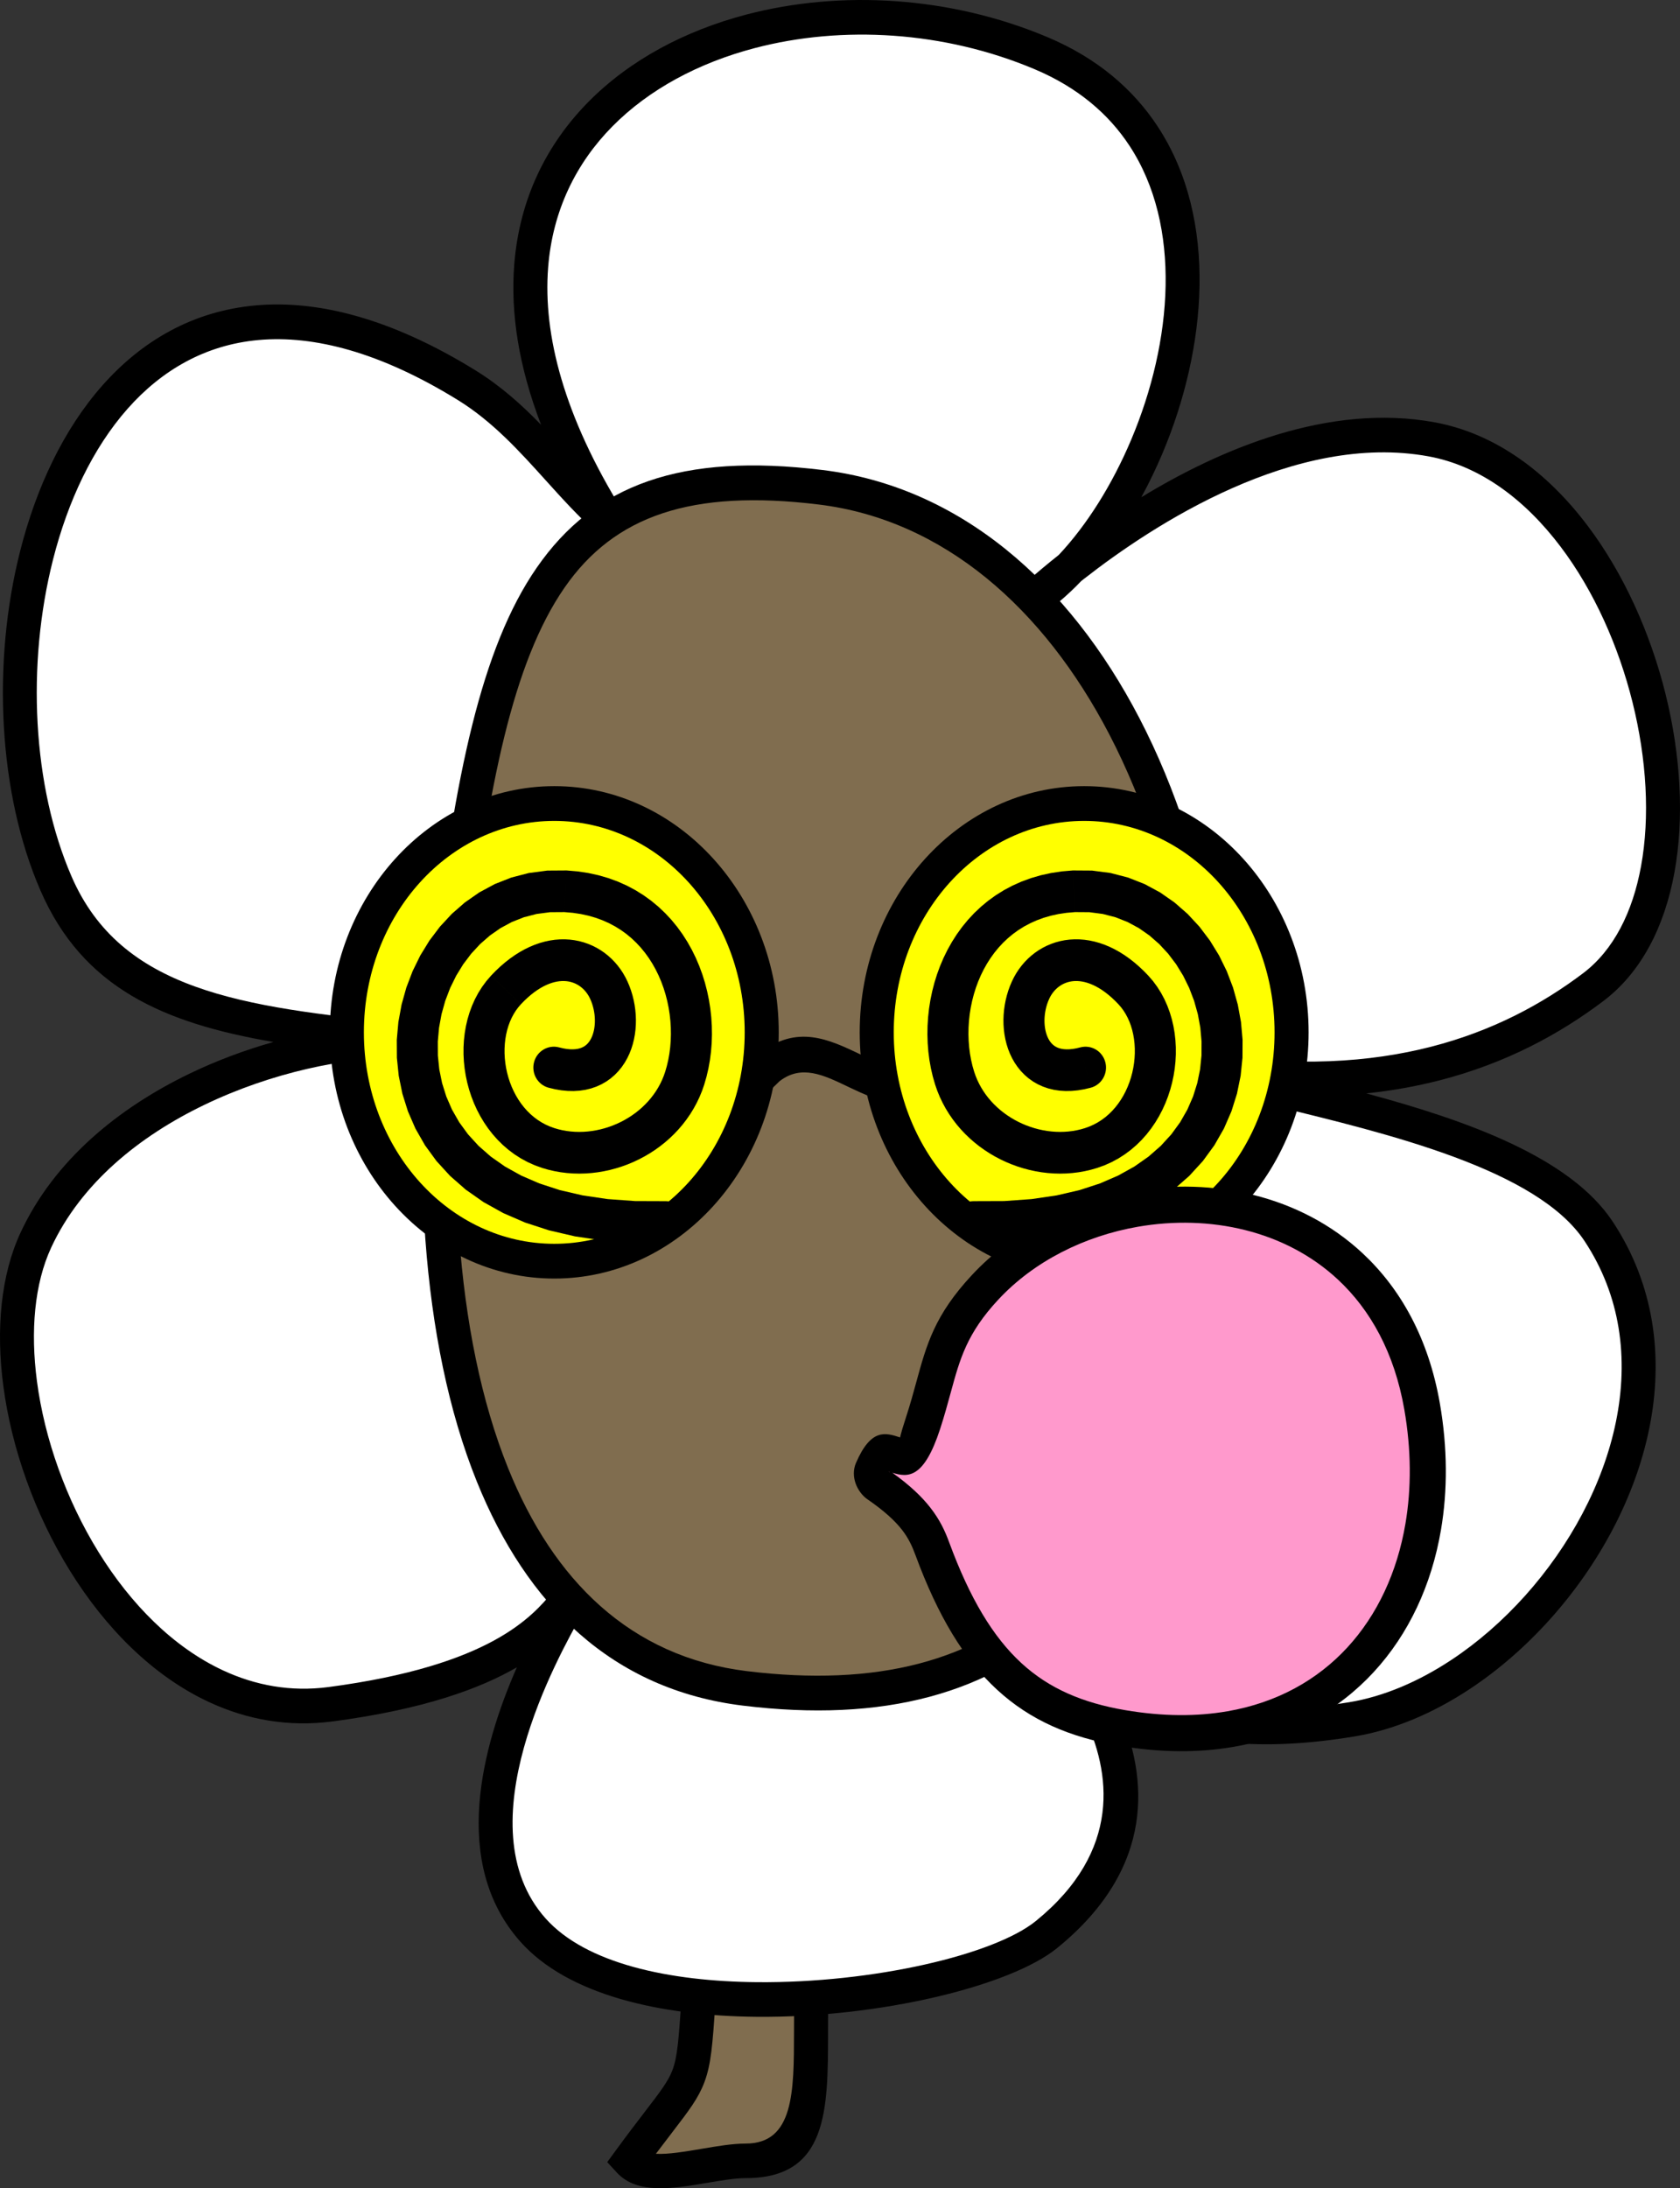 <?xml version="1.0" encoding="UTF-8"?> <!-- Creator: CorelDRAW --> <svg xmlns="http://www.w3.org/2000/svg" xmlns:xlink="http://www.w3.org/1999/xlink" xmlns:xodm="http://www.corel.com/coreldraw/odm/2003" xml:space="preserve" width="164.08mm" height="213.589mm" style="shape-rendering:geometricPrecision; text-rendering:geometricPrecision; image-rendering:optimizeQuality; fill-rule:evenodd; clip-rule:evenodd" viewBox="0 0 17678.39 23012.63"><rect x="0" y="0" width="17678.39" height="23012.63" fill="#333333" stroke="none"/> <defs> <style type="text/css"> <![CDATA[ .fil5 {fill:none} .fil0 {fill:#806D4F} .fil6 {fill:#FF99CC} .fil3 {fill:yellow} .fil2 {fill:white} .fil1 {fill:black;fill-rule:nonzero} .fil4 {fill:black;fill-rule:nonzero} ]]> </style> <clipPath id="id0"> <path d="M5826.34 8468c1197.92,0 2169.03,1067.24 2169.03,2383.77 0,1316.53 -971.1,2383.77 -2169.03,2383.77 -1197.92,0 -2169.03,-1067.24 -2169.03,-2383.77 0,-1316.53 971.1,-2383.77 2169.03,-2383.77z"></path> </clipPath> <clipPath id="id1"> <path d="M11426.96 8468c1197.92,0 2169.02,1067.24 2169.02,2383.77 0,1316.53 -971.09,2383.77 -2169.02,2383.77 -1197.92,0 -2169.03,-1067.24 -2169.03,-2383.77 0,-1316.53 971.1,-2383.77 2169.03,-2383.77z"></path> </clipPath> </defs> <g id="Слой_x0020_1">  <path class="fil0" d="M6622.62 22724.78c739.91,-1012.05 649.82,-653.52 749.12,-1990.14 18.06,-243.09 608.48,-2283.25 625.6,-2292.27 498.32,-262.69 1424.49,231.34 756.08,1490.26 -537.41,1012.18 247.12,2792.15 -906.83,2792.15 -383.53,0 -1004.11,239.07 -1223.98,0z"></path> <path class="fil1" d="M6478.54 22616.87c124.84,-170.75 225.28,-301.6 307.35,-408.51 160.51,-209.11 246.02,-320.49 290.58,-438.89 52.33,-139.03 65.42,-327.02 93.38,-729.09 7.26,-104.41 15.41,-221.48 22.67,-319.23 7.85,-105.93 103.16,-481.6 218.02,-902.44 187.08,-685.52 468.65,-1518.96 503.88,-1537.5l0.29 0.56c168.22,-88.56 371.69,-111 564.45,-66.9 158.78,36.32 311.84,117.51 433.42,243.64 121.38,125.9 210.77,294.79 242.29,506.08 41.35,277.2 -18.31,629.46 -243.3,1053.24 -196.8,370.68 -197.42,883.39 -197.97,1354.47 -0.95,820.23 -1.81,1534.23 -866.99,1534.23 -112.5,0 -254.71,24.09 -399.8,48.66 -363.39,61.54 -741.81,125.63 -955.61,-106.87l-101.31 -110.18 88.66 -121.27zm591.31 -186.99c-49.16,64.05 -104.96,136.75 -168.11,220.74 127.45,7.47 309.12,-23.29 486.02,-53.25 162.04,-27.44 320.88,-54.35 458.84,-54.35 507.15,0 507.81,-544.83 508.53,-1170.73 0.6,-514.73 1.27,-1074.96 240.14,-1524.86 184.07,-346.68 234.85,-621.67 203.94,-828.9 -19.56,-131.09 -72.54,-233.31 -143.88,-307.29 -71.1,-73.75 -161.15,-121.37 -254.89,-142.81 -112.38,-25.71 -227.88,-14.25 -320.15,34.38l0 0.71c-14.23,7.49 -156.14,696.85 -323.95,1311.73 -109.16,399.99 -199.27,750.66 -205.37,832.86 -10.35,139.33 -16.86,232.77 -22.67,316.39 -30.51,438.78 -44.79,643.92 -115.88,832.76 -63.75,169.38 -160.65,295.6 -342.58,532.6z"></path> <path class="fil2" d="M6400.44 5470.22c-2600.99,-4194.71 1556.33,-6175.43 4555.47,-4910.55 2554.01,1077.13 1351.21,4806.36 -118.95,5773.77 -3.61,2.37 2180.96,-2088.1 4227.58,-1713.15 2200.1,403.08 3245.95,4595.48 1699.16,5762.17 -891.57,672.47 -2168.43,1172.94 -4085.21,878.69 1300.14,350.32 3495.33,708.14 4143.73,1688.45 1306.51,1975.31 -670.87,4814.73 -2597.62,5132.02 -1794.84,295.55 -2566.41,-271.03 -3308.54,-1009 3.43,-19.74 1910.92,1798.63 95.57,3272.36 -822.29,667.54 -4340.26,1145.34 -5403.17,-47.45 -1098.21,-1232.41 458.74,-3525.49 416.54,-3522.39 -217.09,233.1 -569.56,886.59 -2546.54,1147.6 -2329.11,307.52 -3867.76,-3230.11 -3101.11,-4881.24 777.75,-1674.99 3239.8,-2272.58 4278.72,-2057.52 -1999.85,-195.7 -3462.51,-301.92 -4066.71,-1692.55 -1143.27,-2631.31 284.85,-7728.68 4319.6,-5241.62 619.78,382.04 992.32,975.9 1491.45,1420.4z"></path> <path class="fil1" d="M5693.59 4467.16c-237.79,-618.33 -321.49,-1180.41 -282.63,-1681.42 53.88,-694.75 341.55,-1269.98 781.24,-1714.96 433.2,-438.42 1013.68,-747.78 1661.54,-917.73 991.88,-260.2 2146.41,-193.59 3170.04,238.11 523.15,220.64 900.38,546.77 1157.38,937.33 322.61,490.26 452.1,1077.63 441.1,1681.98 -10.84,595.17 -157.5,1206.61 -389.04,1755.59 -67.48,160.01 -142.36,315.06 -223.35,463.25 837.67,-510.28 1975.56,-991.68 3086.16,-788.22 641.4,117.5 1187.87,527.67 1610.64,1088.19 379.63,503.32 660.44,1129.04 819.81,1770.24 159.64,642.29 198.19,1304.04 93.04,1878.04 -103.47,564.76 -346.19,1047.11 -749.46,1351.26 -462.99,349.22 -1025.79,653.74 -1721.12,832.57 -241.04,62 -497.92,108.86 -771.94,137.25 1068.69,286.98 2148.06,675.32 2593.57,1348.88 220.21,332.94 353.49,689.3 413.68,1054.81 121.12,735.54 -56.24,1503.2 -416.63,2186.51 -356.68,676.26 -894.65,1272.47 -1499.57,1672.58 -386.04,255.33 -800.8,431.85 -1215.43,500.13 -931.8,153.44 -1602.75,81.25 -2140,-126.22 -121.89,-47.07 -236.39,-100.84 -345.06,-160.28 314.9,710.11 400.07,1664.6 -644.65,2512.72 -490.93,398.54 -1865.62,733.31 -3158.83,721.96 -1011.82,-8.89 -1987.57,-228 -2487.84,-789.4 -741.26,-831.84 -397.35,-2065.65 -37.4,-2886.17 -384.34,223.12 -978.47,442.54 -1937.95,569.21 -467.43,61.7 -904.43,-19.15 -1300.81,-203.19 -592.16,-274.95 -1092.19,-780.62 -1465,-1382.55 -368.53,-595.02 -613.69,-1286.89 -700.22,-1942.3 -78.59,-595.18 -26.82,-1164.33 180.89,-1611.66 355.54,-765.7 1036.48,-1315.7 1782.74,-1674.56 287.28,-138.15 585.3,-248.03 878.67,-331.06 -1156.68,-197.84 -2006.82,-569.6 -2451.5,-1593.08 -442.35,-1018.11 -513.93,-2389.87 -212.55,-3574.39 169.53,-666.32 457.1,-1276.27 863.23,-1735.74 415.9,-470.51 953.54,-783.96 1613.58,-843.04 654.9,-58.63 1426.02,135.88 2311.42,681.65 267.86,165.12 488.89,364.32 692.23,573.7zm74.21 -1652.87c-55.07,709.99 168.77,1566.97 783.77,2558.83 40.95,66.42 36.44,154.98 -16.79,217.05 -64.91,75.7 -177.7,83.37 -251.89,17.13 -195.35,-173.96 -366.67,-363.66 -539.81,-555.36 -277.34,-307.09 -559.67,-619.68 -926.45,-845.77 -814.94,-502.34 -1512.77,-682.44 -2095.92,-630.24 -561.95,50.3 -1021.49,319.2 -1378.49,723.08 -366.77,414.93 -627.92,971.55 -783.48,1582.96 -282.17,1109.04 -216.9,2389.38 194.37,3335.93 519.31,1195.26 1773.75,1372.92 3495.31,1543.24 164.44,2.76 313.8,17.68 442.65,44.35 96.6,19.71 159.25,115.61 139.94,214.18 -18.1,92.37 -101.76,154.31 -191.71,145.53l-0.01 0.12 -429.83 -42.02c-570.55,-5.12 -1345.19,152.67 -2058.45,495.66 -679.56,326.78 -1296.54,820.94 -1612.01,1500.36 -177.23,381.7 -219.82,879.43 -150.1,1407.46 79.91,605.31 306.94,1245.28 648.44,1796.65 337.22,544.48 785.2,999.86 1311.08,1244.04 339.24,157.51 711.55,226.94 1107.69,174.64 1710.39,-225.81 2144.25,-743.38 2362.52,-1003.76 24.71,-29.47 47.01,-56.08 69.15,-80.39 29.79,-36.33 73.32,-60.9 123.26,-64.88 120.17,-10.01 183.11,48.09 193.26,167.97l-0.12 0.01 0.12 1.42c4.54,62.14 -26.85,117.91 -79.8,212.22 -250.51,446.04 -1250.77,2227.07 -383.77,3200.02 424.52,476.38 1302.83,662.78 2226.15,670.88 1219.95,10.71 2495.32,-287.68 2933.52,-643.42 907.59,-736.8 791.2,-1566.47 502.86,-2160.27 -120.73,-248.61 -271.52,-458.84 -393.29,-606.84 -17.81,-21.65 -31.2,-41.78 -41.34,-60.17 -59.56,-55.98 -118.42,-113.29 -177.07,-171.61 -50.5,-50.12 -65.71,-123.29 -45.26,-187.31 21.01,-72.86 67.32,-116.34 152.49,-124.85l2.84 -0.25 -0.04 -0.47c0.76,-0.06 1.78,0.02 2.97,0.25 55.22,-3.74 106.59,18.7 142,57.2 354.33,351.81 714.73,661.91 1192.01,846.21 482.77,186.43 1095.04,249.76 1958.07,107.65 363.63,-59.88 731.33,-217.32 1076.9,-445.87 555.64,-367.52 1050.41,-916.38 1379.22,-1539.78 325.08,-616.35 486,-1303.08 378.86,-1953.76 -51.83,-314.79 -167.07,-622.37 -357.69,-910.59 -496.97,-751.37 -2052.11,-1127.16 -3292.33,-1426.83 -260.62,-62.95 -507.63,-122.65 -738.64,-184.71 -92.87,-19.11 -155.69,-109.47 -141.46,-206.14 14.69,-99.76 105.85,-168.48 203.61,-153.5 933.11,143.24 1708.18,93.64 2357.09,-73.26 645.17,-165.93 1166.64,-447.93 1595.17,-771.16 325.17,-245.24 523.4,-647.92 610.92,-1125.65 95.45,-521.04 58.86,-1128.2 -88.83,-1722.41 -147.97,-595.31 -406.8,-1173.78 -755.45,-1636.02 -371.91,-493.07 -844.85,-852.48 -1390.93,-952.52 -1404.06,-257.22 -2898.32,719.53 -3625.09,1287.15l-30.95 24.3c-142.6,148.93 -291.55,276.03 -443.49,376 -23.83,15.61 -49.93,24.71 -76.28,27.75l-1.05 0.11c-65.19,7.15 -131.83,-22.7 -169.66,-82.83 -53.32,-84.77 -29.2,-197.62 53.87,-252.03l20.95 -14c21.61,-25.56 48.42,-52.68 81.22,-81.43 72.11,-63.23 173.47,-149.27 298.97,-248.78 295.31,-314.1 562.44,-738.76 762.83,-1213.9 215.02,-509.82 351.14,-1073.45 361.05,-1617.08 9.72,-534.45 -102.06,-1049.74 -380.91,-1473.5 -219.03,-332.87 -543.57,-612.1 -996.46,-803.1 -952.4,-401.66 -2025.32,-463.96 -2946.15,-222.4 -587.25,154.05 -1110.74,431.75 -1497.81,823.48 -380.59,385.17 -629.6,883.27 -676.28,1485.06z"></path> <path class="fil0" d="M8635.94 5124.42c2825.83,345.43 4494.92,4056.14 4052.61,7788.64 -442.32,3732.51 -2024.38,5188.34 -4850.21,4842.92 -2825.84,-345.43 -3540.52,-3939.48 -3098.2,-7671.98 442.32,-3732.51 1069.98,-5305 3895.81,-4959.58z"></path> <path class="fil1" d="M8656.93 4943.08c1439.92,176.01 2588.6,1179.1 3332.49,2608.76 771.89,1483.5 1108.09,3431.31 876.85,5382.64 -226.31,1909.79 -750.25,3243.05 -1585.18,4060.63 -845.94,828.39 -1995.8,1121.64 -3463.75,942.21 -1376.31,-168.24 -2276.33,-1060.18 -2799.73,-2356.27 -595.82,-1475.39 -696.87,-3479.02 -455.2,-5518.46 224.55,-1894.82 499.06,-3245.61 1085.58,-4092.55 607.61,-877.42 1522.07,-1208.71 3008.95,-1026.96zm3016.22 2780.11c-690.56,-1327.17 -1745.67,-2256.99 -3058.2,-2417.43 -1338.93,-163.66 -2151.25,118.59 -2674.49,874.18 -544.36,786.06 -804.85,2087.8 -1022.62,3925.48 -235.13,1984.2 -140.73,3923.81 430.01,5337.11 474.3,1174.51 1282.42,1981.87 2511.46,2132.11 1357.86,165.98 2412,-95.98 3174.09,-842.27 773.14,-757.07 1261.42,-2018.02 1477.42,-3840.73 222.54,-1878.03 -98.68,-3748.18 -837.68,-5168.45z"></path> <path class="fil3" d="M5826.34 8468c1197.92,0 2169.03,1067.24 2169.03,2383.77 0,1316.53 -971.1,2383.77 -2169.03,2383.77 -1197.92,0 -2169.03,-1067.24 -2169.03,-2383.77 0,-1316.53 971.1,-2383.77 2169.03,-2383.77z"></path> <g style="clip-path:url(#id0)"> <g id="_105553324654720"> <g> <path id="_1" class="fil4" d="M7010.96 13070.73l-12.05 -438.47c119.22,-3.37 218.57,92.04 221.88,213.11 3.32,121.07 -90.62,221.98 -209.84,225.35zm-1072.85 -3478.55l0 0 -150.06 1.01 -141.85 18.59 -134.18 34.85 -126.64 50.01 -119.02 64.23 -111.18 77.56 -102.86 89.95 -93.95 101.34 -84.35 111.61 -74.06 120.66 -63.07 128.43 -51.43 134.82 -39.16 139.81 -26.33 143.38 -13.03 145.57 0.73 146.38 14.91 145.88 29.47 144.18 44.44 141.38 59.89 137.54 75.95 132.84 92.73 127.22 110.43 120.73 129.17 113.23 149.03 104.57 170.05 94.6 192.15 83.16 215.23 70.13 239.19 55.4 263.92 38.99 289.3 20.89 315.41 1.13 12.05 438.47 -342.99 -1.24 -319.62 -23.09 -296.6 -43.82 -274.1 -63.5 -251.92 -82.07 -230.03 -99.55 -208.26 -115.84 -186.55 -130.86 -164.79 -144.41 -143.05 -156.32 -121.39 -166.46 -99.97 -174.75 -78.92 -181.12 -58.41 -185.62 -38.56 -188.36 -19.39 -189.43 -0.99 -188.94 16.71 -186.99 33.7 -183.59 50.09 -178.87 65.91 -172.74 81.17 -165.28 96.02 -156.39 110.4 -146.02 124.38 -134.1 137.88 -120.49 150.85 -105.17 163.2 -87.97 174.63 -68.87 184.99 -47.98 194.11 -25.39 201.56 -1.36 0 0 -22.91 438.04zm0 0l22.91 -438.04c119.09,6.42 210.52,109.7 204.19,230.66 -6.32,120.95 -108.01,213.8 -227.1,207.38zm1061.46 1679.34l0.01 0 17.71 -61.39 14.75 -63.54 11.71 -65.39 8.59 -66.97 5.4 -68.28 2.18 -69.25 -1.11 -69.9 -4.42 -70.3 -7.75 -70.41 -11.08 -70.17 -14.44 -69.67 -17.79 -68.92 -21.11 -67.83 -24.43 -66.5 -27.72 -64.91 -31.01 -63.08 -34.25 -61.01 -37.51 -58.74 -40.71 -56.26 -43.92 -53.56 -47.15 -50.74 -50.4 -47.73 -53.71 -44.57 -57.1 -41.27 -60.59 -37.81 -64.25 -34.19 -68.04 -30.39 -71.99 -26.39 -76.16 -22.12 -80.47 -17.61 -84.98 -12.79 -89.74 -7.65 22.91 -438.04 116.33 9.93 112.41 16.9 108.25 23.68 103.98 30.2 99.6 36.47 95.04 42.44 90.36 48.09 85.61 53.39 80.72 58.33 75.8 62.87 70.83 67.06 65.85 70.82 60.9 74.27 55.96 77.29 51.08 80.01 46.28 82.39 41.52 84.46 36.84 86.23 32.23 87.7 27.68 88.91 23.18 89.85 18.77 90.55 14.37 90.99 10.03 91.16 5.73 91.14 1.43 90.87 -2.82 90.34 -7.1 89.61 -11.37 88.65 -15.65 87.43 -19.99 85.99 -24.33 84.28 0.01 0 -410.97 -134.92zm0.01 0l410.95 134.92c-36.68,115.25 -158.41,178.49 -271.89,141.24 -113.47,-37.25 -175.74,-160.9 -139.06,-276.15zm-1164.5 592.89l0 0 42.13 12.15 42.74 9.89 43.31 7.66 43.79 5.44 44.19 3.24 44.5 1.06 44.69 -1.13 44.78 -3.26 44.77 -5.42 44.63 -7.52 44.4 -9.61 44.02 -11.65 43.5 -13.66 42.95 -15.65 42.22 -17.59 41.36 -19.46 40.42 -21.32 39.38 -23.11 38.18 -24.83 36.9 -26.5 35.53 -28.16 34.09 -29.74 32.51 -31.23 30.85 -32.7 29.13 -34.12 27.32 -35.49 25.44 -36.8 23.5 -38.13 21.48 -39.4 19.43 -40.65 17.26 -41.91 15.09 -43.25 410.97 134.92 -23.13 66.28 -26.53 64.37 -29.73 62.26 -32.75 60.07 -35.65 57.85 -38.37 55.55 -40.94 53.18 -43.33 50.78 -45.61 48.34 -47.72 45.87 -49.69 43.36 -51.54 40.83 -53.28 38.29 -54.86 35.67 -56.32 33.07 -57.69 30.42 -58.95 27.75 -60.07 25.01 -61.07 22.27 -62.03 19.48 -62.81 16.62 -63.51 13.75 -64.11 10.8 -64.61 7.81 -64.99 4.75 -65.23 1.63 -65.4 -1.55 -65.41 -4.79 -65.31 -8.13 -65.05 -11.52 -64.68 -14.98 -64.11 -18.49 0 0 129.01 -418.62zm0 0l-129.01 418.62c-113.82,-36.17 -177.2,-159.22 -141.58,-274.82 35.62,-115.6 156.78,-179.97 270.6,-143.8zm-354.13 -1302.4l0 0 -27.65 32.03 -25.28 34.33 -22.97 36.64 -20.68 38.93 -18.31 41.04 -15.88 43.06 -13.37 44.89 -10.82 46.54 -8.2 47.97 -5.52 49.13 -2.82 50.08 -0.09 50.75 2.66 51.16 5.4 51.31 8.13 51.21 10.83 50.81 13.49 50.15 16.12 49.28 18.69 48.14 21.17 46.75 23.63 45.15 25.98 43.34 28.27 41.32 30.48 39.15 32.64 36.8 34.76 34.34 36.82 31.74 38.92 29.05 41.02 26.27 43.2 23.37 45.48 20.38 48.02 17.28 -129.01 418.62 -78.25 -28.16 -74.89 -33.53 -71.24 -38.52 -67.44 -43.14 -63.52 -47.41 -59.53 -51.29 -55.49 -54.81 -51.45 -57.99 -47.37 -60.81 -43.36 -63.36 -39.32 -65.58 -35.35 -67.52 -31.39 -69.25 -27.44 -70.68 -23.53 -71.93 -19.63 -72.93 -15.7 -73.72 -11.8 -74.29 -7.85 -74.67 -3.89 -74.86 0.13 -74.84 4.2 -74.58 8.34 -74.15 12.57 -73.48 16.87 -72.6 21.32 -71.45 25.84 -70.04 30.5 -68.34 35.24 -66.27 40.1 -63.9 45.04 -61.11 49.91 -57.8 0 0 313.25 301.98zm0 0l-313.25 -301.98c82.1,-87.84 218.8,-91.46 305.3,-8.08 86.5,83.38 90.05,222.22 7.95,310.06zm729.65 -56.81l0 0 -9.9 -19.93 -10.88 -18.93 -11.81 -17.91 -12.69 -16.85 -13.51 -15.77 -14.29 -14.67 -15.03 -13.58 -15.71 -12.43 -16.41 -11.29 -17.09 -10.16 -17.7 -8.95 -18.41 -7.8 -19.06 -6.57 -19.8 -5.32 -20.57 -4.05 -21.38 -2.68 -22.32 -1.25 -23.19 0.26 -24.18 1.92 -25.22 3.67 -26.26 5.59 -27.4 7.68 -28.44 9.88 -29.5 12.28 -30.57 14.86 -31.57 17.57 -32.53 20.47 -33.39 23.49 -34.2 26.7 -34.94 30.03 -35.57 33.48 -36.15 37.1 -313.25 -301.98 48.9 -50.2 49.55 -46.64 50.13 -43.09 50.7 -39.56 51.23 -36.05 51.68 -32.52 52.1 -29.02 52.48 -25.5 52.77 -21.96 52.92 -18.41 53 -14.84 53 -11.3 52.78 -7.7 52.47 -4.16 51.97 -0.6 51.24 2.89 50.47 6.32 49.42 9.7 48.25 12.97 46.88 16.16 45.35 19.18 43.73 22.14 41.91 24.9 40.05 27.56 38.05 30.08 35.93 32.43 33.77 34.67 31.5 36.78 29.16 38.72 26.78 40.58 24.31 42.29 21.77 43.85 0 0 -391.39 185.49zm0 0l391.39 -185.49c50.42,109.76 3.7,240.28 -104.38,291.5 -108.08,51.22 -236.58,3.75 -287,-106.01zm-326.74 509.9l42.03 9.98 38.11 6.42 34.31 3.3 30.55 0.59 27.03 -1.7 23.77 -3.56 20.77 -5.06 18.26 -6.3 16.25 -7.41 14.62 -8.45 13.4 -9.57 12.53 -10.84 11.82 -12.25 11.18 -13.84 10.59 -15.59 9.92 -17.41 9.13 -19.21 8.19 -20.95 7.15 -22.62 5.98 -24.16 4.71 -25.49 3.33 -26.6 1.91 -27.53 0.43 -28.24 -1.07 -28.69 -2.59 -28.93 -4.08 -28.97 -5.55 -28.71 -6.98 -28.23 -8.36 -27.54 -9.69 -26.7 -10.91 -25.64 391.39 -185.49 20.52 48.18 17.83 49.13 15.17 49.95 12.52 50.6 9.88 51.08 7.25 51.43 4.61 51.75 1.93 51.9 -0.8 51.94 -3.61 51.86 -6.5 51.66 -9.49 51.29 -12.6 50.79 -15.88 50.18 -19.33 49.3 -22.94 48.17 -26.69 46.74 -30.63 44.98 -34.69 42.81 -38.78 40.13 -42.78 36.91 -46.7 33.23 -50.3 29 -53.55 24.39 -56.42 19.47 -58.87 14.33 -60.87 9.12 -62.63 3.92 -64.2 -1.22 -65.57 -6.29 -66.92 -11.27 -68.19 -16.18 111.1 -423.88zm0 0l-111.1 423.88c-115.24,-31.16 -183.8,-151.32 -153.12,-268.37 30.67,-117.04 148.99,-186.67 264.23,-155.52z"></path> </g> </g> </g> <path class="fil5" d="M5826.34 8468c1197.92,0 2169.03,1067.24 2169.03,2383.77 0,1316.53 -971.1,2383.77 -2169.03,2383.77 -1197.92,0 -2169.03,-1067.24 -2169.03,-2383.77 0,-1316.53 971.1,-2383.77 2169.03,-2383.77z"></path> <path class="fil3" d="M11426.96 8468c1197.92,0 2169.02,1067.24 2169.02,2383.77 0,1316.53 -971.09,2383.77 -2169.02,2383.77 -1197.92,0 -2169.03,-1067.24 -2169.03,-2383.77 0,-1316.53 971.1,-2383.77 2169.03,-2383.77z"></path> <g style="clip-path:url(#id1)"> <g id="_105553324637536"> <g> <path id="_1_0" class="fil4" d="M10239.85 13070.73c-119.22,-3.37 -213.16,-104.28 -209.84,-225.35 3.32,-121.07 102.67,-216.49 221.88,-213.11l-12.05 438.47zm1072.85 -3478.55l-22.91 -438.04 0 0 201.56 1.36 194.11 25.39 184.99 47.98 174.63 68.87 163.19 87.97 150.87 105.17 137.88 120.49 124.37 134.1 110.41 146.02 96.01 156.39 81.18 165.28 65.9 172.75 50.09 178.86 33.71 183.59 16.71 186.99 -0.99 188.94 -19.39 189.43 -38.56 188.36 -58.41 185.62 -78.92 181.12 -99.97 174.75 -121.4 166.46 -143.05 156.32 -164.79 144.41 -186.55 130.86 -208.26 115.84 -230.03 99.55 -251.92 82.07 -274.1 63.5 -296.6 43.82 -319.61 23.09 -343 1.24 12.05 -438.47 315.42 -1.13 289.29 -20.89 263.92 -38.99 239.19 -55.4 215.23 -70.13 192.15 -83.16 170.05 -94.6 149.03 -104.57 129.17 -113.23 110.45 -120.73 92.72 -127.22 75.95 -132.84 59.89 -137.54 44.44 -141.38 29.47 -144.18 14.91 -145.88 0.73 -146.38 -13.03 -145.57 -26.34 -143.38 -39.16 -139.82 -51.41 -134.81 -63.08 -128.43 -74.05 -120.66 -84.36 -111.61 -93.94 -101.34 -102.86 -89.95 -111.18 -77.56 -119.03 -64.23 -126.64 -50.01 -134.18 -34.85 -141.85 -18.59 -150.06 -1.01 0 0zm0 0c-119.09,6.42 -220.78,-86.43 -227.1,-207.38 -6.32,-120.95 85.11,-224.23 204.19,-230.66l22.91 438.04zm-1061.47 1679.34l-410.95 134.92 0 0 -24.33 -84.28 -19.99 -85.99 -15.65 -87.43 -11.37 -88.65 -7.1 -89.61 -2.82 -90.34 1.43 -90.87 5.73 -91.14 10.03 -91.16 14.37 -90.99 18.77 -90.55 23.18 -89.85 27.68 -88.91 32.23 -87.7 36.84 -86.23 41.52 -84.46 46.28 -82.39 51.08 -80.01 55.96 -77.29 60.9 -74.27 65.85 -70.82 70.83 -67.06 75.8 -62.87 80.72 -58.33 85.61 -53.39 90.36 -48.09 95.04 -42.44 99.6 -36.47 103.98 -30.2 108.25 -23.68 112.41 -16.9 116.33 -9.93 22.91 438.04 -89.74 7.65 -84.98 12.79 -80.47 17.61 -76.16 22.12 -71.99 26.39 -68.04 30.39 -64.25 34.19 -60.59 37.81 -57.1 41.27 -53.71 44.57 -50.4 47.73 -47.15 50.74 -43.92 53.56 -40.71 56.26 -37.51 58.74 -34.25 61.01 -31.01 63.08 -27.72 64.91 -24.43 66.5 -21.11 67.83 -17.79 68.92 -14.44 69.67 -11.08 70.17 -7.75 70.41 -4.42 70.3 -1.11 69.9 2.18 69.25 5.4 68.28 8.59 66.97 11.71 65.39 14.75 63.54 17.71 61.39 0 0zm0 0c36.68,115.25 -25.59,238.91 -139.06,276.15 -113.47,37.25 -235.21,-25.99 -271.89,-141.24l410.95 -134.92zm1164.51 592.89l129.01 418.62 0 0 -64.11 18.49 -64.68 14.98 -65.05 11.52 -65.31 8.13 -65.42 4.79 -65.39 1.55 -65.24 -1.63 -64.99 -4.75 -64.6 -7.81 -64.12 -10.8 -63.5 -13.75 -62.8 -16.62 -62.04 -19.48 -61.09 -22.27 -60.06 -25.02 -58.94 -27.74 -57.69 -30.42 -56.32 -33.07 -54.86 -35.67 -53.28 -38.28 -51.55 -40.85 -49.68 -43.36 -47.73 -45.86 -45.61 -48.35 -43.34 -50.79 -40.92 -53.17 -38.38 -55.55 -35.64 -57.85 -32.76 -60.07 -29.72 -62.26 -26.53 -64.34 -23.13 -66.3 410.95 -134.92 15.09 43.23 17.28 41.93 19.42 40.65 21.49 39.4 23.49 38.13 25.45 36.8 27.32 35.5 29.12 34.11 30.85 32.69 32.52 31.25 34.08 29.74 35.54 28.15 36.9 26.52 38.18 24.83 39.38 23.11 40.42 21.32 41.37 19.47 42.21 17.58 42.92 15.65 43.51 13.66 44.03 11.65 44.39 9.61 44.64 7.52 44.76 5.42 44.78 3.26 44.7 1.13 44.49 -1.06 44.2 -3.24 43.79 -5.44 43.31 -7.66 42.74 -9.89 42.13 -12.15 0 0zm0 0c113.82,-36.17 234.98,28.21 270.6,143.8 35.62,115.6 -27.77,238.65 -141.58,274.82l-129.01 -418.62zm354.12 -1302.4l313.25 -301.98 0 0 49.91 57.8 45.04 61.11 40.1 63.9 35.24 66.27 30.5 68.34 25.84 70.04 21.32 71.45 16.87 72.6 12.57 73.48 8.34 74.15 4.2 74.58 0.13 74.84 -3.89 74.86 -7.85 74.67 -11.8 74.29 -15.7 73.72 -19.63 72.93 -23.53 71.93 -27.44 70.68 -31.37 69.24 -35.35 67.53 -39.33 65.58 -43.34 63.36 -47.39 60.81 -51.43 57.98 -55.51 54.82 -59.53 51.29 -63.51 47.4 -67.44 43.15 -71.24 38.52 -74.89 33.53 -78.25 28.16 -129.01 -418.62 48.02 -17.28 45.48 -20.38 43.2 -23.37 41.02 -26.26 38.91 -29.06 36.84 -31.74 34.74 -34.33 32.64 -36.82 30.49 -39.15 28.26 -41.32 25.99 -43.34 23.61 -45.14 21.18 -46.76 18.69 -48.14 16.12 -49.28 13.49 -50.15 10.83 -50.81 8.13 -51.21 5.4 -51.31 2.66 -51.16 -0.09 -50.75 -2.82 -50.08 -5.52 -49.13 -8.2 -47.97 -10.82 -46.54 -13.37 -44.89 -15.88 -43.06 -18.31 -41.04 -20.68 -38.93 -22.97 -36.64 -25.28 -34.33 -27.65 -32.03 0 0zm0 0c-82.1,-87.84 -78.54,-226.68 7.95,-310.06 86.5,-83.38 223.2,-79.76 305.3,8.08l-313.25 301.98zm-729.65 -56.81l-391.39 -185.49 0 0 21.77 -43.85 24.31 -42.29 26.78 -40.58 29.16 -38.72 31.5 -36.78 33.79 -34.68 35.93 -32.43 38.02 -30.06 40.04 -27.56 41.93 -24.91 43.73 -22.14 45.36 -19.19 46.88 -16.15 48.24 -12.97 49.43 -9.7 50.47 -6.32 51.23 -2.89 51.99 0.6 52.46 4.16 52.79 7.7 53 11.3 53 14.85 52.91 18.4 52.77 21.96 52.48 25.5 52.1 29.02 51.68 32.52 51.23 36.05 50.7 39.56 50.13 43.09 49.55 46.64 48.9 50.2 -313.25 301.98 -36.15 -37.1 -35.57 -33.48 -34.94 -30.03 -34.2 -26.7 -33.39 -23.49 -32.53 -20.47 -31.57 -17.57 -30.57 -14.86 -29.5 -12.28 -28.45 -9.89 -27.38 -7.67 -26.26 -5.59 -25.23 -3.67 -24.17 -1.92 -23.2 -0.26 -22.31 1.25 -21.38 2.68 -20.58 4.05 -19.79 5.32 -19.08 6.58 -18.4 7.79 -17.7 8.95 -17.07 10.15 -16.4 11.29 -15.74 12.46 -15.05 13.58 -14.27 14.66 -13.51 15.77 -12.69 16.85 -11.81 17.91 -10.88 18.93 -9.9 19.93 0 0zm0 0c-50.43,109.76 -178.94,157.23 -287.02,106.01 -108.08,-51.22 -154.8,-181.74 -104.37,-291.5l391.39 185.49zm326.74 509.9l111.1 423.88 -68.19 16.18 -66.92 11.27 -65.57 6.29 -64.2 1.22 -62.63 -3.92 -60.87 -9.12 -58.87 -14.33 -56.42 -19.47 -53.55 -24.39 -50.3 -29 -46.7 -33.23 -42.8 -36.93 -38.75 -40.11 -34.68 -42.78 -30.65 -45 -26.71 -46.77 -22.92 -48.16 -19.32 -49.28 -15.87 -50.14 -12.62 -50.82 -9.49 -51.32 -6.49 -51.63 -3.6 -51.82 -0.82 -51.94 1.93 -51.93 4.61 -51.75 7.25 -51.43 9.89 -51.11 12.52 -50.56 15.15 -49.93 17.84 -49.15 20.52 -48.18 391.39 185.49 -10.91 25.64 -9.68 26.68 -8.36 27.56 -7 28.26 -5.54 28.68 -4.08 28.97 -2.59 28.93 -1.07 28.66 0.43 28.24 1.92 27.56 3.34 26.63 4.69 25.46 5.98 24.12 7.16 22.65 8.2 20.97 9.13 19.22 9.9 17.38 10.57 15.57 11.22 13.87 11.82 12.27 12.52 10.82 13.4 9.57 14.62 8.45 16.25 7.41 18.26 6.3 20.77 5.06 23.77 3.56 27.03 1.7 30.55 -0.59 34.31 -3.3 38.11 -6.42 42.03 -9.98zm0 0c115.24,-31.16 233.55,38.47 264.23,155.52 30.67,117.04 -37.88,237.21 -153.12,268.37l-111.1 -423.88z"></path> </g> </g> </g> <path class="fil5" d="M11426.96 8468c1197.92,0 2169.02,1067.24 2169.02,2383.77 0,1316.53 -971.09,2383.77 -2169.02,2383.77 -1197.92,0 -2169.03,-1067.24 -2169.03,-2383.77 0,-1316.53 971.1,-2383.77 2169.03,-2383.77z"></path> <path class="fil1" d="M5832.74 8267.5c654.12,0 1246.04,292 1674.23,764.12 424.81,468.38 687.57,1113.8 687.57,1825.2 0,711.39 -262.76,1356.82 -687.57,1825.2 -428.2,472.11 -1020.11,764.12 -1674.23,764.12 -654.13,0 -1246.03,-292.01 -1674.23,-764.12 -424.81,-468.38 -687.57,-1113.81 -687.57,-1825.2 0,-711.4 262.76,-1356.82 687.57,-1825.2 428.19,-472.12 1020.12,-764.12 1674.23,-764.12zm1412.55 1011.15c-361.77,-398.88 -861.22,-645.6 -1412.55,-645.6 -551.33,0 -1050.78,246.72 -1412.55,645.6 -365.15,402.6 -591.01,960.48 -591.01,1578.17 0,617.68 225.86,1175.57 591.01,1578.17 361.78,398.87 861.22,645.6 1412.55,645.6 551.33,0 1050.77,-246.73 1412.55,-645.6 365.15,-402.6 591.01,-960.49 591.01,-1578.17 0,-617.69 -225.86,-1175.57 -591.01,-1578.17z"></path> <path class="fil1" d="M11408.42 8267.5c654.12,0 1246.04,292 1674.23,764.12 424.81,468.38 687.57,1113.8 687.57,1825.2 0,711.39 -262.76,1356.82 -687.57,1825.2 -428.2,472.11 -1020.11,764.12 -1674.23,764.12 -654.09,0 -1246.03,-292.01 -1674.23,-764.12 -424.81,-468.39 -687.57,-1113.8 -687.57,-1825.2 0,-711.4 262.76,-1356.82 687.57,-1825.2 428.19,-472.12 1020.12,-764.12 1674.23,-764.12zm1412.55 1011.15c-361.77,-398.88 -861.22,-645.6 -1412.55,-645.6 -551.33,0 -1050.78,246.72 -1412.55,645.6 -365.15,402.6 -591.01,960.48 -591.01,1578.17 0,617.69 225.86,1175.56 591.01,1578.17 361.78,398.87 861.23,645.6 1412.55,645.6 551.33,0 1050.77,-246.73 1412.55,-645.6 365.15,-402.6 591.01,-960.49 591.01,-1578.17 0,-617.69 -225.86,-1175.57 -591.01,-1578.17z"></path> <path class="fil1" d="M7853.17 11205.99c10.56,-9.38 24.34,-22.76 40.21,-38.13 35.86,-34.76 78.85,-76.41 99.39,-92.1l0 -0.71c397.28,-302.99 724.53,-146.91 1065.9,15.91 84.78,40.45 170.7,81.43 262.06,113.54l-116.15 345.55c-99.21,-34.87 -198.78,-82.37 -297.06,-129.25 -241.93,-115.39 -473.85,-226.01 -700.65,-53.04l-0.31 -0.43c-3.71,3.42 -38.03,36.71 -66.91,64.69 -25.65,24.86 -48.3,46.8 -51.39,49.55l-235.09 -275.58z"></path> <path class="fil6" d="M9181.14 15459.66c199.98,-461.7 302.65,210.04 531.45,-491.35 192.07,-588.83 180.98,-922.29 653.61,-1430.11 1272.19,-1366.83 4164.41,-1245.14 4598.48,1254.61 352.36,2029.16 -872.47,3768.25 -3156.13,3379.1 -959.68,-163.53 -1543.97,-653.12 -1997.92,-1884.64 -77.06,-209.05 -185.2,-408.34 -578.23,-678.13 -36.63,-25.15 -73.02,-99.21 -51.25,-149.47z"></path> <path class="fil1" d="M9007.43 15384.68c158.76,-366.55 310.43,-317.68 463.65,-268.29 2.83,0.91 -5.71,-1.85 61.12,-206.73 46.23,-141.76 78.31,-259.13 108.14,-368.4 110.15,-403.36 193.85,-709.78 587.04,-1132.23 434.19,-466.49 1042.35,-770.8 1683.94,-882.21 425.42,-73.87 866.9,-63.13 1283.25,41.19 420.14,105.26 814.84,305.82 1142.51,610.8 398.18,370.61 695,892.81 814.68,1582.07 80.34,462.69 82.24,912.12 11.33,1328.26 -98.93,580.58 -339.68,1096.47 -707.24,1494.71 -370.2,401.09 -866.65,681.23 -1473.99,786.7 -363.49,63.1 -766.44,63.19 -1205.23,-11.58 -515.73,-87.87 -932.8,-265.4 -1285.12,-589.33 -345.75,-317.89 -621.28,-772 -859.05,-1417.06 -32.95,-89.38 -71.88,-175.84 -141.66,-265.06 -74.25,-94.91 -186.07,-198.74 -365.3,-321.76 -51.2,-35.15 -99.72,-99.88 -122.77,-167.13 -22.67,-66.1 -26.17,-142.65 4.71,-213.96zm347.85 92.5c-3.01,-0.97 -2.66,-0.85 -1.09,0.91l1.9 -0.65 -0.81 -0.26zm-1.09 0.91c0.83,0.93 1.99,2.29 3.19,4.19l1.16 -4.04 -2.46 -0.8 -1.9 0.65zm538.8 -451.13c-171.77,526.6 -338.25,511.73 -502.53,461.38 185.16,132.35 309.44,251.88 398.77,366.09 101.78,130.12 155.48,247.88 199.58,367.52 216.16,586.42 459.77,992.93 759.56,1268.57 293.22,269.59 648.18,418.68 1092.11,494.32 394.75,67.26 754.87,67.6 1077.53,11.58 520.42,-90.37 944.23,-328.7 1258.7,-669.42 317.11,-343.58 525.54,-792.92 612.24,-1301.7 63.74,-374.06 61.65,-780.24 -11.33,-1200.56 -104.28,-600.55 -358.72,-1051.65 -698.88,-1368.27 -278.3,-259.03 -615.68,-429.9 -976.22,-520.23 -364.31,-91.28 -752.2,-100.39 -1127.34,-35.26 -562.75,97.71 -1093.87,362.13 -1470.14,766.4 -330.62,355.24 -403.52,622.08 -499.44,973.36 -33.2,121.57 -68.86,252.12 -112.6,386.22z"></path> </g> </svg> 